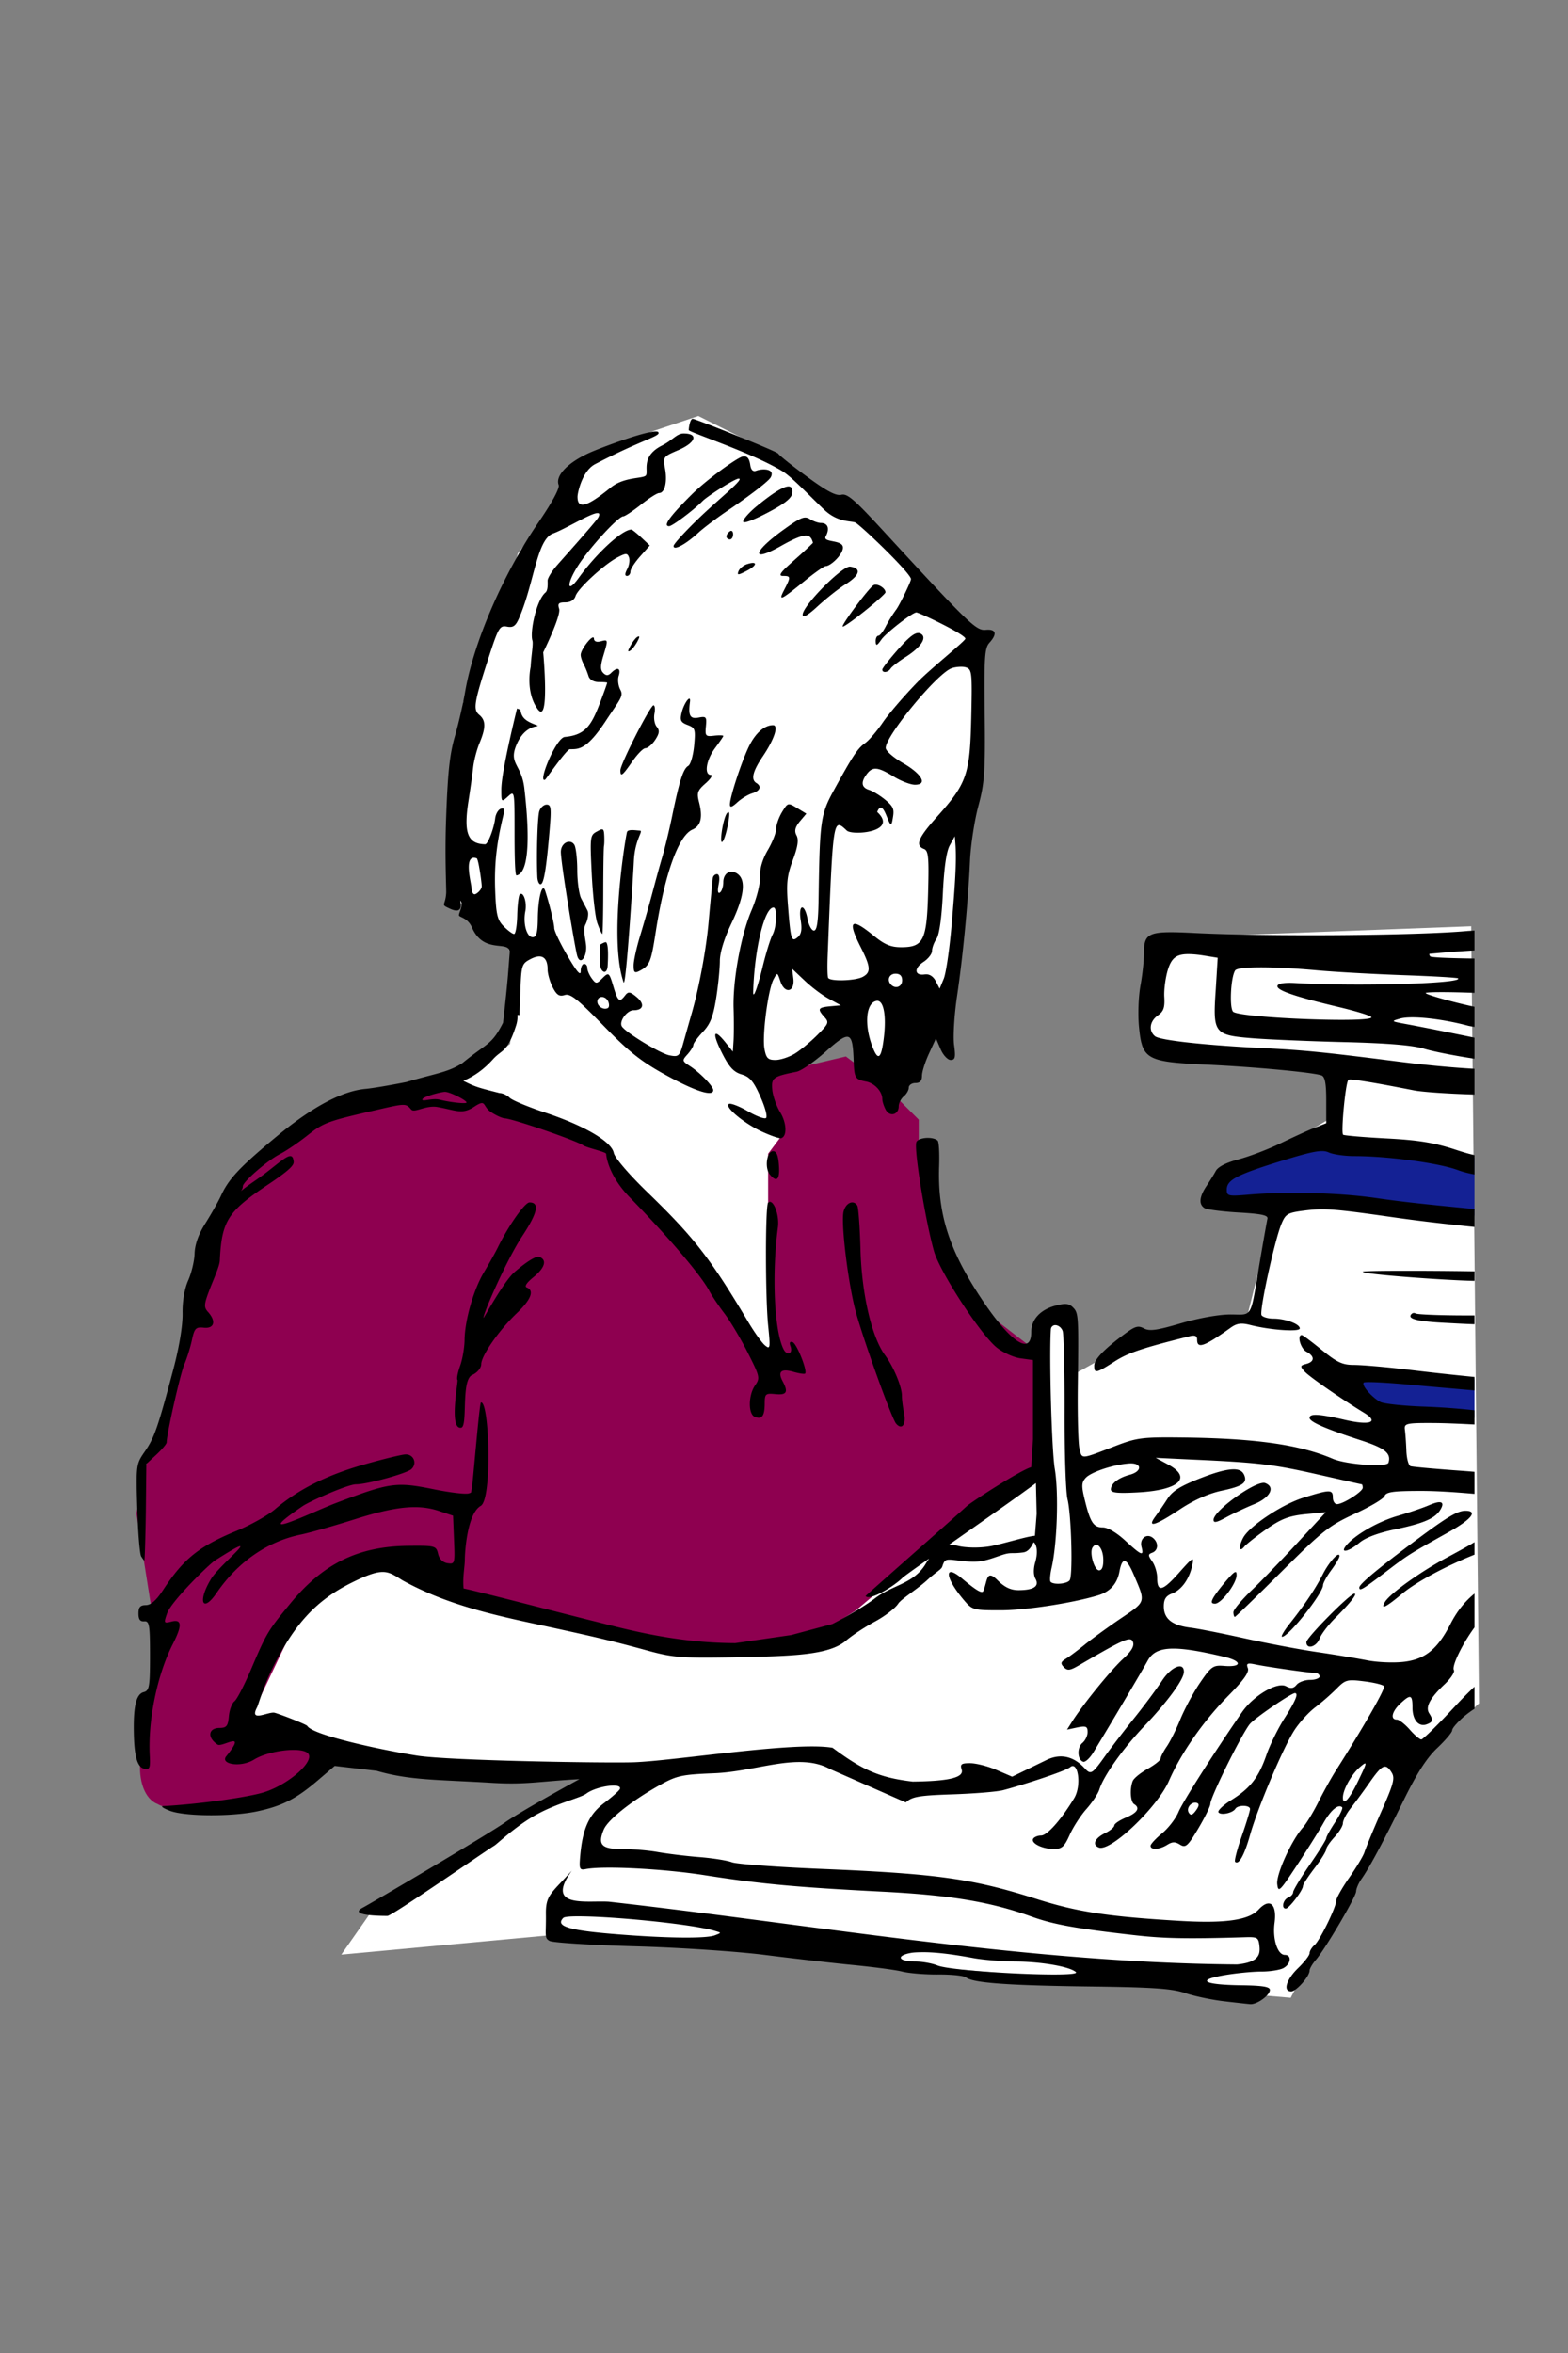 <svg xmlns="http://www.w3.org/2000/svg" width="200" height="300" version="1.0"><rect width="100%" height="100%" fill="#808080" stroke="none"/><path d="m268.718 244.707-3.503 5.004 27.022-2.502 94.076 8.007 15.513-30.025 8.507-7.506-1.001-99.08-40.032 1.501-2.002 13.511 25.02 3.003-1 6.505-12.51 7.506-3.003 1.501 8.507 2.002-3.503 14.011-17.514 5.004-4.504 2.502-1-8.006-3.504 1.5-.5 4.004-7.506-5.004-27.022-32.026 6.005-1 4.503-4.504 2.502 7.506 5.505-1.001 3.002-8.007 2.502-1.5 1.502-19.517.5-8.006 1.501-14.512-1.501-4.504-11.009-12.01-10.008-7.505-7.506-5.004-6.005-3.003-7.506 2.502-8.507 4.003-2.002 4.504-5.004 6.505-1.5 5.505-5.505 13.51-.5 11.51-1.002 13.01 7.006 6.006 1.501 4.003-1 9.007-6.005 4.504-30.525 83.568 3.002 1 16.514 2.502 24.02 1.502 3.002 1-10.509 6.005-17.514 11.01z" style="opacity:1;fill:#fff;fill-opacity:1;fill-rule:evenodd;stroke:none;stroke-width:0;stroke-linecap:round;stroke-linejoin:round;stroke-miterlimit:4;stroke-dasharray:none;stroke-dashoffset:47;stroke-opacity:1" transform="translate(-221.681 -.508)"/><path style="opacity:1;fill:#8e0050;fill-opacity:1;fill-rule:evenodd;stroke:none;stroke-width:0;stroke-linecap:round;stroke-linejoin:round;stroke-miterlimit:4;stroke-dasharray:none;stroke-dashoffset:47;stroke-opacity:1" d="m-70.644 44.603-22.437-28.678-12.903-6.047L-116.52 7.4s-15.807 6.25-19.751 9.783c-3.945 3.534-7.52 10.67-7.52 10.67l-1.86 8.677-3.718 16.115-1.86 3.718-1.239 6.198 1.86 11.776.62 4.339s-1.598 12.324-1.98 15.248c-.263 2.64.516 5.062 2.24 5.705 2.298 1.464 12.755-.5 12.755-.5l8.057-4.339-1.24-3.099-8.057-2.479 6.198-13.016 11.776-9.296 4.339 1.859 4.34 4.094 22.245 5.61 13.407.946 10.21-1.353 4.959-3.1 8.057-6.817 4.339-3.719 7.078-5.089 4.518-2.691.18-13.912-8.058-6.198-4.338-6.198-3.719-12.396v-5.578l-4.339-4.338-4.958-3.719-10.536 2.48 2.479 7.437-1.86 2.479v19.833l1.252 8.074z" transform="translate(169.87 130.4)"/><path transform="translate(-221.681 -.508)" d="m389.813 145.094-11.157 4.406-2.937 4.406 12.031-.281 22 1.875v-7.375l-7.906-1.25-12.031-1.781zm4.093 30.25-.594 1.469 4.72 3.5 11.718.968v-4.906l-15.844-1.031z" style="opacity:1;fill:#142194;fill-opacity:1;fill-rule:evenodd;stroke:none;stroke-width:0;stroke-linecap:round;stroke-linejoin:round;stroke-miterlimit:4;stroke-dasharray:none;stroke-dashoffset:47;stroke-opacity:1"/><path transform="translate(-221.681 -.508)" d="M310.031 53.906c-.329.003-.5 1.133-.5 1.438 0 .261 7.949 2.835 11.906 5.218 1.252.754 3.516 3.182 5.375 4.938 1.86 1.756 3.598 1.35 4.063 1.688 1.256.913 7 6.463 7 7.156 0 .33-1.462 3.32-1.875 3.875a17.865 17.865 0 0 0-1.344 2.156c-.323.64-.744 1.188-.937 1.188-.193 0-.356.311-.344.718.018.613.154.592.719-.219.592-.85 3.963-3.468 4.469-3.468.34 0 6.25 2.803 6.25 3.344 0 .296-4.393 3.79-6.094 5.53-1.701 1.742-3.694 4.063-4.438 5.157-.743 1.094-1.762 2.283-2.25 2.625-.954.669-1.569 1.608-4 6.031-1.69 3.075-1.793 3.896-1.937 13.75-.044 3.004-.205 4.125-.594 4.125-.293 0-.66-.655-.813-1.469-.387-2.066-1.207-1.92-.875.157.19 1.185.078 1.78-.375 2.156-.812.674-.91.34-1.25-4.031-.223-2.869-.124-3.808.625-5.813.636-1.698.759-2.583.47-3.125-.3-.56-.198-1.036.406-1.781l.843-1-1.187-.719c-1.157-.702-1.178-.69-1.906.5-.407.665-.75 1.628-.75 2.125 0 .497-.476 1.717-1.063 2.719-.694 1.184-1.042 2.368-1 3.406.038.927-.425 2.743-1.094 4.313-1.35 3.17-2.394 8.905-2.281 12.5.044 1.394.043 3.217 0 4.031l-.094 1.469-1-1.25c-1.497-1.833-1.673-1.124-.344 1.5.886 1.748 1.474 2.362 2.47 2.656 1.048.31 1.528.89 2.406 2.875.618 1.398.913 2.548.687 2.688-.22.135-1.263-.26-2.313-.875-1.049-.616-2.114-1.025-2.375-.938-.755.252 1.784 2.422 4.094 3.5 1.163.542 2.3.937 2.531.875.779-.208.723-1.932-.125-3.313-.46-.751-.921-2.04-1-2.843-.15-1.544.111-1.718 3.094-2.313.606-.12 2.286-1.287 3.75-2.594 3.024-2.698 3.399-2.577 3.531 1.094.084 2.317.184 2.48 1.594 2.75 1.079.207 2.063 1.27 2.063 2.219 0 .32.201.934.437 1.375.511.955 1.656.647 1.656-.438 0-.411.308-.991.657-1.28.348-.29.625-.774.625-1.095 0-.32.379-.593.844-.593.592 0 .837-.272.843-.938.005-.523.419-1.797.906-2.844l.875-1.906.594 1.375c.322.756.902 1.375 1.281 1.375.575 0 .654-.33.438-1.906-.143-1.041.02-3.832.375-6.219.758-5.099 1.43-12.194 1.656-17.281.089-1.992.57-5.13 1.063-6.969.79-2.945.894-4.322.812-11.687-.08-7.263-.013-8.455.594-9.125 1.038-1.147.856-1.779-.469-1.656-1.232.113-2.072-.695-13.125-12.688-3.582-3.887-4.523-4.722-5.281-4.531-.677.17-1.826-.437-4.344-2.282-1.888-1.383-3.56-2.713-3.719-2.968-.187-.304-10.577-4.44-10.906-4.438zm-4.875 1.625c-1.665.114-7.013 2.13-8.312 2.719-2.762 1.252-4.355 2.924-3.906 4.094.153.399-.841 2.236-2.563 4.75-4.527 6.61-8.29 15.309-9.375 21.656-.258 1.51-.841 4.06-1.313 5.688-.664 2.292-.917 4.768-1.125 11.03-.147 4.447.058 8.41.032 8.876-.096 1.729-.816 1.428.5 2.031 2.18.998.967-1.696 1.406-.875.25.469-.281 1.39-.281 1.688 0 .296 1.098.274 1.656 1.562 1.573 3.631 4.98 1.41 4.813 3.344-.184 2.115-.148 2.737-.844 8.812-1.46 2.892-1.999 2.53-5.156 5.125-1.819 1.198-3.35 1.31-7.188 2.438-1.918.383-4.215.782-5.219.875-2.971.275-6.76 2.285-11.281 6.031-4.753 3.94-6.146 5.435-7.125 7.563-.382.83-1.308 2.445-2.031 3.593-.866 1.375-1.313 2.683-1.344 3.813-.026.943-.4 2.476-.813 3.406-.47 1.058-.747 2.633-.718 4.188.028 1.541-.413 4.27-1.188 7.187-1.967 7.405-2.415 8.692-3.625 10.438-1.117 1.612-1.133 1.724-.969 7.25.092 3.086.319 5.834.5 6.125.182.29.362.532.407.53.044 0 .137-2.77.187-6.155l.063-6.157 1.281-1.187c.706-.66 1.31-1.365 1.313-1.563.012-1.118 1.732-8.73 2.25-9.937.336-.786.768-2.164.968-3.094.326-1.518.492-1.703 1.531-1.594 1.326.14 1.586-.835.532-2-.554-.611-.539-.96.25-3 .49-1.266 1.217-2.841 1.25-3.562.235-5.152 1.088-6.3 6.25-9.75 3.506-2.344 3.222-2.616 3.125-3.125-.254-1.334-1.914.662-4.781 2.625-2.784 1.905-1.657 1.503-1.657.781 0-.564 3.13-3.28 4.719-4.094.77-.393 2.335-1.446 3.469-2.344 2.128-1.684 2.546-1.836 8.844-3.28 3.692-.848 3.752-.866 4.437-.063.422.494 1.847-.584 3.375-.313 2.37.421 3.11.992 4.656-.031 1.61-1.065 1.016-.093 2.125.656.622.42 1.419.786 1.781.813 1.122.081 8.995 2.785 10 3.437.524.34 2.938.842 2.938 1.094 0 .252.269 2.73 3 5.531 5.058 5.186 9.139 10.006 10.156 11.938.311.59 1.171 1.878 1.906 2.844.736.965 2.07 3.19 2.97 4.968 1.558 3.078 1.621 3.287.968 4.219-.884 1.262-.902 3.697-.031 4.031.902.346 1.242-.12 1.25-1.687.006-1.253.095-1.343 1.375-1.219 1.451.14 1.653-.26.906-1.656-.654-1.223-.166-1.63 1.375-1.188.737.212 1.41.309 1.5.219.324-.324-1.069-3.825-1.594-4-.347-.116-.449.062-.281.5.367.956-.41 1.318-.875.406-1.178-2.31-1.518-9.517-.719-15.562.214-1.62-.635-3.74-1.25-3.125-.369.369-.366 11.993 0 15.625.298 2.954.264 3.118-.406 2.562-.395-.328-1.352-1.67-2.125-2.969-4.841-8.136-6.932-10.811-12.844-16.53-2.397-2.32-4.186-4.409-4.312-5.032-.29-1.44-3.681-3.447-8.719-5.125-2.177-.725-4.234-1.578-4.563-1.906-.328-.328-.91-.594-1.28-.594-2.642-.68-3.027-.745-4.626-1.563 1.502-.63 2.704-1.557 3.781-2.75 1.185-1.31 1.813-.78 2.938-4.28a3.73 3.73 0 0 0 .188-1.376l.25.031.125-3.28c.117-3.108.185-3.293 1.312-3.876 1.39-.719 2.156-.244 2.156 1.344 0 .546.296 1.584.656 2.281.514.993.848 1.186 1.532.969.708-.225 1.63.516 4.937 3.906 3.318 3.402 4.828 4.593 8.094 6.375 3.731 2.036 5.906 2.704 5.906 1.844 0-.495-1.687-2.226-2.969-3.063-1.013-.661-1.022-.71-.312-1.5.407-.452.75-1.015.75-1.218 0-.203.554-.948 1.219-1.656.941-1.003 1.313-1.947 1.687-4.313.265-1.672.469-3.795.469-4.719 0-1.05.544-2.85 1.469-4.781 1.58-3.296 1.893-5.405.875-6.25-.899-.746-1.906-.224-1.906 1 0 .575-.209 1.171-.438 1.313-.258.16-.316-.232-.156-1.032.165-.825.086-1.312-.219-1.312-.262 0-.501.24-.531.531-.03.29-.096 1.013-.156 1.594-.061.58-.232 2.373-.375 4-.305 3.455-1.209 8.331-2.157 11.625-.368 1.278-.869 3.075-1.125 3.969-.43 1.501-.58 1.602-1.719 1.375-1.184-.237-5.587-2.92-6.062-3.688-.393-.635.652-2.063 1.5-2.063 1.266 0 1.45-.798.375-1.687-.846-.7-1.065-.715-1.469-.188-.709.927-.916.75-1.469-1.093-.574-1.919-.6-1.93-1.53-1-.627.626-.739.606-1.25-.094-.307-.419-.563-1.008-.563-1.313 0-.304-.174-.53-.406-.53-.233 0-.438.417-.438.937 0 .652-.52.03-1.688-1.969-.93-1.591-1.687-3.177-1.687-3.531 0-.582-.624-3.132-1.156-4.75-.37-1.127-.906.868-.938 3.5-.022 1.85-.18 2.406-.656 2.406-.763 0-1.255-1.727-.938-3.313.229-1.141-.254-2.59-.718-2.124-.13.129-.282 1.307-.313 2.624-.03 1.317-.204 2.407-.406 2.407-.202 0-.79-.446-1.313-.969-.809-.808-.978-1.474-1.093-4.531-.123-3.236.145-5.913 1-9.469.225-.937.171-1.15-.281-1-.324.107-.65.656-.72 1.219-.16 1.309-.935 3.32-1.28 3.312-2.23-.048-2.767-1.435-2.125-5.531.233-1.488.498-3.389.593-4.25.096-.861.457-2.273.813-3.125.824-1.972.81-2.896-.031-3.594-.814-.675-.663-1.578 1.187-7.281 1.248-3.848 1.428-4.144 2.344-3.969.788.15 1.111-.074 1.562-1.125 1.929-4.494 2.245-9.999 4.313-10.75 2.024-.735 6.71-3.83 5.781-2.062-.285.543-4.618 5.361-5.281 6.125-.664.763-1.188 1.625-1.188 1.937 0 .312.072 1.239-.281 1.531-1.145.95-2.005 5.026-1.656 6.126.135.425-.181 2.106-.219 3.312 0 0-.735 3.162.875 5.406 1.593 2.22.719-7.219.719-7.219 1.46-3.036 2.196-5.043 2.031-5.562-.207-.653-.069-.813.781-.813.67 0 1.15-.298 1.313-.812.306-.964 3.674-4.058 5.375-4.938 1.05-.543 1.23-.538 1.437 0 .13.34.04 1.017-.219 1.5-.312.585-.322.876-.03.876.24 0 .437-.256.437-.563 0-.307.567-1.173 1.25-1.938l1.219-1.374-1.094-1.032c-.6-.556-1.156-1-1.25-1-1.176 0-4.425 2.988-6.719 6.156-1.541 2.13-1.597.786-.063-1.593 1.5-2.324 5.12-6.25 5.75-6.25.197 0 1.199-.658 2.22-1.469 1.02-.811 2.068-1.498 2.343-1.5.728-.006 1.072-1.442.75-3.156-.273-1.456-.212-1.499 1.688-2.313 2.256-.967 2.626-2.125.687-2.125-.882 0-1.382.842-2.75 1.532-2.9 1.46-1.574 3.51-2.125 3.874-.551.366-2.774.144-4.438 1.5-3.031 2.472-4.218 2.798-4.218 1.157 0-.46.581-3.286 2.25-4.157 6.22-3.245 8.5-3.573 8.031-4.093-.064-.072-.23-.079-.469-.063zm11.25 3.188c-.74.16-4.622 2.977-6.469 4.812-2.852 2.834-3.733 4.063-2.906 4.063.404 0 3.154-2.063 4.281-3.219.533-.546 4.08-2.85 4.594-2.844.759.01-2.37 2.447-5.031 5-1.801 1.729-3.281 3.345-3.281 3.594 0 .623 1.545-.206 3.156-1.688.697-.64 2.453-1.959 3.906-2.937 1.453-.978 5.004-3.493 5.344-4.156.556-1.087-1.053-1.128-1.875-.813-.394.152-.659-.107-.75-.75-.115-.805-.394-1.186-.969-1.062zm5.844 3.812c-.662.004-2.002.843-4.031 2.5-.973.795-1.75 1.685-1.75 1.969 0 .308 1.234-.142 3.062-1.094 2.143-1.115 3.093-1.842 3.188-2.469.089-.59-.072-.908-.469-.906zm2.219 3.969c-.522-.045-1.216.38-2.781 1.5-4.028 2.884-4.297 4.32-.407 2.125 3.279-1.85 3.781-1.543 4.094-.406-2.274 2.29-5.052 4.219-3.844 4.219 1.02 0 1.041.1.188 1.75-.791 1.529-.548 1.44 2.687-1.188 1.23-.999 2.395-1.813 2.594-1.813.732 0 2.72-1.99 2.063-2.718-.538-.594-2.44-.358-2.063-1.063.536-1.002.291-1.719-.625-1.719-.338 0-.977-.231-1.406-.5a1.127 1.127 0 0 0-.5-.187zm-9.531 1.688c-.051-.003-.099.026-.157.062-.232.144-.437.437-.437.656 0 .219.205.375.437.375.233 0 .406-.294.406-.656 0-.272-.098-.43-.25-.438zm2.78 4.093c-.17-.002-.404.047-.75.156-.46.147-.962.564-1.093.907-.204.53-.042.508 1.063-.063 1.042-.539 1.295-.993.78-1zm12.407.469c-.974-.145-6.063 4.997-6.063 6.125 0 .457.615.13 1.875-1.031 1.02-.94 2.623-2.23 3.594-2.844 1.83-1.155 2.067-2.031.594-2.25zm3.156 2.313a.433.433 0 0 0-.187.062c-.6.375-3.938 4.827-3.938 5.25 0 .175 1.208-.67 2.719-1.875 1.51-1.204 2.75-2.312 2.75-2.469 0-.485-.825-1.034-1.344-.969zm5.531 6.156c-.52-.012-1.258.59-2.562 2.062-1.117 1.262-2.029 2.42-2.031 2.594-.007.471.75.381 1.062-.125.15-.242 1.006-.9 1.906-1.469 2.073-1.308 2.856-2.63 1.813-3.031a.49.49 0 0 0-.188-.031zm-35.656.437a.394.394 0 0 0-.187.063c-.255.157-.65.707-.906 1.187-.335.626-.332.768 0 .563.254-.157.649-.677.906-1.156.25-.47.311-.667.187-.657zm-5.812.125c-.323-.08-1.582 1.565-1.594 2.219-.005.294.19.846.406 1.25.216.404.468 1.062.594 1.469.14.45.663.75 1.313.75.588 0 1.062.035 1.062.094 0 .058-.37 1.13-.844 2.374-1.143 3.009-1.87 4.286-4.562 4.532-1.132.103-3.526 6.006-2.5 5.437.108-.06 2.73-3.875 3.156-3.875 1.124 0 2.135.088 4.563-3.594 1.828-2.773 2.3-3.172 1.875-3.968-.27-.503-.376-1.289-.22-1.781.314-.986-.145-1.198-.937-.407-.386.387-.655.408-1.031.031-.376-.376-.376-.9 0-2.156.64-2.137.647-2.134-.344-1.875-.538.141-.838-.007-.844-.375 0-.09-.047-.113-.093-.125zM344 85.531c.332-.022.647-.01.875.063.78.248.823.624.688 6.469-.168 7.235-.562 8.332-4.375 12.593-2.412 2.695-2.802 3.654-1.657 4.094.57.219.651 1.027.531 5.5-.164 6.16-.584 7.031-3.437 7.031-1.303 0-2.106-.326-3.5-1.469-2.914-2.387-3.395-1.963-1.656 1.47 1.27 2.507 1.326 3.205.25 3.78-.942.505-4.148.597-4.406.126-.096-.175-.118-1.45-.063-2.844.693-17.679.677-17.591 2.438-15.938.71.667 6.66.198 3.875-2.375.9-2.191 1.589 3.02 1.937 1.125.25-1.362.286-1.674-.844-2.625-.702-.59-1.659-1.164-2.125-1.312-.976-.31-1.081-.977-.281-2.031.745-.981 1.415-.902 3.438.343.93.573 2.147 1.03 2.687 1.031 1.654.004.911-1.36-1.5-2.75-1.21-.697-2.211-1.56-2.219-1.937-.031-1.526 6.487-9.436 8.375-10.156.277-.106.637-.166.969-.188zm-34.375 4.063c-.203-.066-.762.817-1 1.781-.24.97-.125 1.23.75 1.563.969.368 1.039.531.844 2.624-.116 1.239-.45 2.418-.75 2.594-.643.378-1.115 1.84-2.063 6.438-.383 1.86-.968 4.235-1.281 5.281-.313 1.046-.88 3.145-1.281 4.656-.402 1.511-1.093 3.9-1.531 5.344-.439 1.443-.813 3.12-.813 3.719 0 .947.129 1.039.844.656 1.208-.647 1.389-1.141 1.969-4.875 1.155-7.438 2.905-12.31 4.687-13.094 1.083-.476 1.34-1.568.844-3.5-.309-1.204-.191-1.496.844-2.406.65-.572.946-1.055.656-1.063-.881-.022-.59-1.886.531-3.406.581-.787 1.063-1.475 1.063-1.562 0-.088-.549-.106-1.188-.031-1.07.125-1.147.026-1.031-1.188.115-1.208.048-1.314-.938-1.125-1.084.207-1.331-.236-1.094-2 .036-.265.006-.384-.062-.406zm-4.594.844c-.402 0-4.219 7.487-4.219 8.28 0 .882.228.744 1.5-1.093.645-.93 1.398-1.719 1.688-1.719.29 0 .859-.466 1.25-1.062.557-.85.58-1.215.188-1.688-.276-.332-.393-1.074-.282-1.656.112-.582.053-1.063-.125-1.063zm-17.406.406c-1.368 5.632-2 8.977-2 10.344 0 1.603.012 1.627.844.874.84-.76.844-.75.844 4.5 0 2.903.043 5.602.25 5.563 2.19-.414 1.253-8.853 1-11.094-.364-3.212-2.15-3.088-.907-5.781 1.382-2.991 3.756-1.735 2-2.469-1.08-.451-1.474-.888-1.594-1.781l-.437-.156zm32.656 2.125c-1.062 0-2.173.942-3 2.562-.926 1.816-2.49 6.541-2.5 7.531-.004.44.243.387.938-.25.523-.478 1.383-.997 1.906-1.156 1.006-.305 1.234-.878.531-1.312-.726-.449-.466-1.497.844-3.438 1.451-2.15 2.031-3.937 1.281-3.937zm-28.875 10.125c-.365 0-.79.38-.937.844-.234.736-.376 5.58-.25 8.374.023.524.2.938.406.938.413 0 .734-1.906 1.156-6.875.24-2.813.195-3.281-.375-3.281zm23.219.969c-.042-.016-.115.022-.188.093-.236.233-.537 1.298-.687 2.344-.338 2.357.369 1.43.813-1.063.153-.859.187-1.327.062-1.374zm-16.188 2.187c-.139.008-.325.12-.625.281-.868.465-.887.657-.656 5.375.133 2.706.447 5.557.719 6.313.272.755.558 1.375.625 1.375.067 0 .119-2.443.125-5.406.006-2.964.046-5.58.094-5.813.048-.232.059-.844.031-1.375-.028-.533-.08-.763-.313-.75zm3.938.094c-.343-.005-.66.046-.719.25-.21.726-2.341 13.705-.437 19.156.305.873 1.228-13.714 1.312-15.469.14-2.914 1.332-3.875.719-3.875-.167 0-.532-.057-.875-.062zm41.094.781.094 1.25c.115 1.989-.025 4.67-.532 10.375-.258 2.906-.69 5.834-.969 6.531l-.53 1.281-.5-.968c-.34-.632-.832-.927-1.407-.844-1.304.188-1.403-.777-.156-1.594.595-.39 1.094-1.02 1.094-1.406 0-.386.247-1.073.562-1.531.36-.524.665-2.656.813-5.75.155-3.246.443-5.36.875-6.156l.656-1.188zm-49.313.719c-.48.071-.937.572-.937 1.281 0 1.44 1.816 12.4 2.094 13.281.389 1.235 1.243.117 1.125-1.344-.06-.737-.417-2.024-.094-2.656.322-.631.45-1.432.281-1.781-.168-.349-.544-1.043-.813-1.563-.268-.52-.496-2.137-.5-3.593-.003-1.456-.17-2.926-.375-3.25-.202-.32-.493-.418-.78-.375zm-12 2.031c.087.003.206.027.313.063.232 0 .656 3.097.656 3.562 0 .465-.674 1.031-.906 1.031-.233 0-.406-.41-.406-.875 0-.436-.95-3.832.343-3.781zm38.188 6.344c.5 0 .417 2.455-.125 3.469-.262.49-.829 2.302-1.25 4.03-.682 2.795-1.251 4.306-1.219 3.22.16-5.416 1.435-10.72 2.594-10.72zm89.406 2.937c-.35.028-.615.028-1 .063-6.439.58-25.262.722-34.688.25-5.905-.296-6.468-.087-6.468 2.594 0 .87-.186 2.7-.438 4.062-.262 1.421-.355 3.733-.187 5.406.408 4.063.973 4.37 8.594 4.719 6.093.28 13.691.993 14.687 1.375.43.165.594 1.026.594 3.156v2.938l-1.594.625c-.872.349-2.802 1.238-4.313 1.969-1.51.73-3.88 1.638-5.25 2-1.596.42-2.648.958-2.937 1.5-.248.464-.803 1.338-1.219 1.968-.887 1.343-.955 2.283-.219 2.75.291.184 2.252.443 4.344.563 2.896.166 3.78.345 3.688.781-.066.315-.514 2.793-.969 5.5-1.247 7.427-.861 6.719-3.75 6.719-1.469 0-4.069.465-6.313 1.125-3.054.898-4.005 1.038-4.718.656-.747-.4-1.135-.276-2.438.688-2.624 1.94-3.906 3.26-3.906 4.062 0 1.026.246.975 2.594-.531 1.722-1.105 3.486-1.704 9.562-3.219.692-.173.969-.06.969.438 0 1.21.92.872 4.281-1.532.797-.57 1.36-.634 2.5-.344 2.568.654 6.313.91 6.313.438 0-.572-1.84-1.25-3.375-1.25-.669 0-1.354-.202-1.5-.438-.308-.497 1.669-9.56 2.531-11.625.536-1.283.758-1.442 2.969-1.718 2.52-.315 3.79-.214 11.406.875 2.997.428 6.57.85 10.25 1.219v-2.282c-6.176-.6-9.093-.902-12.563-1.406-4.649-.676-11.325-.85-16.156-.438-2.678.229-2.875.194-2.875-.625 0-1.23 1.204-1.884 6.938-3.656 4.101-1.267 5.242-1.467 6.062-1.094.554.253 2.007.47 3.25.47 4.278 0 10.764.873 13.219 1.78.703.26 1.382.42 2.125.563v-2.469c-.78-.168-1.517-.397-2.5-.719-2.676-.875-4.731-1.198-8.719-1.406-2.868-.15-5.362-.364-5.531-.469-.307-.19.299-6.607.656-6.968.022-.022.081-.06.188-.063.746-.013 3.539.46 8.187 1.375 1.043.206 4.36.437 7.719.531v-3.28c-2.528-.142-5.88-.435-9.594-.907-9.428-1.199-12.103-1.473-17.125-1.719-7.642-.373-13.395-1.003-14.031-1.531-.852-.707-.671-1.923.375-2.656.732-.513.891-1.006.813-2.344-.056-.934.157-2.471.437-3.406.444-1.482 1.031-2.053 2.563-2.063.51-.003 1.13.045 1.875.156l1.937.313-.25 4.063c-.379 5.533-.226 5.796 4.594 6.187 2.006.163 7.3.39 11.75.5 5.528.136 8.77.403 10.219.844 1.166.354 3.898.886 6.062 1.219.13.02.246.041.375.062v-2.688c-2.881-.593-6.302-1.288-8.969-1.78-1.668-.31-1.67-.327-.5-.657 1.43-.403 5.285.015 8.625.906.222.06.544.105.844.156v-2.562c-.421-.092-.782-.17-1.25-.281-2.73-.649-4.968-1.319-4.969-1.469 0-.15 2.761-.157 6.125-.031.037.001.058-.002.094 0v-4.375c-2.921-.04-5.556-.12-5.656-.281-.112-.18-.135-.306-.063-.313 2.116-.2 3.984-.338 5.719-.438v-2.53zm-110.906 1.5c-.21.05-.54.255-.594.281-.118.06-.037 1.87-.031 2.438.011 1.093.892 1.536.969.281.039-.645.146-2.665-.188-3-.032-.032-.086-.016-.156 0zm83.531 3.188c1.837-.006 4.374.114 7.25.375 2.423.22 7.422.493 11.125.625 3.703.132 6.812.312 6.906.406.66.66-12.84 1.053-20.781.594-1.287-.075-2.147.041-2.25.344-.187.55 2.055 1.348 7.813 2.718 2.152.513 4.029 1.076 4.156 1.281.476.772-16.294.148-17.594-.656-.529-.327-.36-4.344.219-5.281.167-.27 1.319-.4 3.156-.406zm-59.656.187 1.625 1.531c.891.847 2.28 1.881 3.094 2.313l1.5.813-1.375.125c-1.553.15-1.658.337-.72 1.375.61.672.528.847-.906 2.28-.857.858-2.148 1.932-2.875 2.376-.726.443-1.84.811-2.468.812-.96.002-1.185-.226-1.406-1.406-.315-1.677.458-7.571 1.156-8.875.49-.916.483-.924.875.25.552 1.657 1.851 1.388 1.656-.344l-.156-1.25zm13.187.625c.564 0 .844.28.844.844 0 .815-.824 1.144-1.406.563-.582-.582-.252-1.407.562-1.407zm-37.437 2.969c.316.005.66.228.812.625.131.341.102.689-.062.781-.531.299-1.344-.197-1.344-.812 0-.395.278-.599.594-.594zm35 .5c.914-.176 1.305 1.84.937 4.781-.323 2.59-.718 2.898-1.406 1.156-1.119-2.83-.887-5.676.469-5.937zm-55.063 11.594c.59-.032 2.703 1.03 2.781 1.344.059.232-2.053 0-3.406-.344-1.002-.255-2.354.342-2.219-.063.108-.324 2.254-.906 2.844-.937zm61.813 5.875c-.725-.043-1.516.165-1.656.531-.33.858 1.137 9.976 2.25 13.906.75 2.653 5.96 10.647 8 12.281.796.639 2.155 1.26 3.03 1.375l1.594.22V184l-.218 3.563c-1.297.335-7.585 4.393-8.219 4.968-2.501 2.269-13.468 11.888-12.906 11.469.581.663 3.712-1.333 4.719-2.344.13-.132 1.546-1.152 3.375-2.437-.126.2-.266.385-.407.625-1.537 2.62-4.259 2.707-6.531 4.469-1.006.78-3.43 2.244-5.406 3.25l-5.25 1.406-7.125 1.031c-7.817-.022-14.115-1.834-18.219-2.844-2.992-.736-14.704-3.785-16.438-4.125-.146-1.397.157-2.761.157-3.687 0-.792.268-5.834 2.031-6.844 1.486-.851 1.1-13.352.031-13.188-.204.032-1.001 9.987-1.156 10.813-.155.826-.006.64-.375.781-.37.142-2.34-.087-4.375-.5-4.922-.999-5.655-.901-12.563 1.719-3.087 1.171-11.37 5.244-4.28.406.888-.606 5.745-2.781 6.812-2.781 1.435 0 6.465-1.382 7.062-1.938.758-.704.31-1.875-.719-1.875-.438 0-2.874.59-5.406 1.313-4.748 1.357-8.365 3.192-11.281 5.688-.922.789-3.137 2.019-4.906 2.75-4.803 1.982-6.767 3.574-9.375 7.562-.845 1.291-1.543 1.898-2.188 1.906-.722.01-.937.255-.937 1.063 0 .747.196 1.041.719 1 .66-.053.75.415.75 4.375 0 3.991-.092 4.468-.813 4.656-.946.247-1.31 1.779-1.25 5.125.055 3.11.447 4.478 1.375 4.656.643.124.738-.127.656-1.687-.238-4.54.96-10.342 2.938-14.219 1.223-2.398 1.168-3.208-.156-2.875-.998.25-1.005.206-.563-1.063.535-1.536 5.37-6.257 6.094-6.718 6.977-4.438.729.368-.469 2.312-1.762 2.861-1.143 4.487.688 1.813 2.698-3.941 6.48-6.565 10.75-7.438 1.147-.234 4.264-1.124 6.937-1.969 5.26-1.661 8.121-1.919 10.781-1l1.688.563.125 3.094c.12 3.001.111 3.102-.813 2.969-.607-.088-1.057-.514-1.219-1.188-.246-1.027-.343-1.065-3.812-1.031-6.368.063-10.835 2.244-15.031 7.344-2.896 3.52-3.02 3.726-5.031 8.437-.838 1.96-1.772 3.783-2.094 4.031-.322.248-.648 1.096-.719 1.906-.11 1.251-.297 1.496-1.188 1.5-1.453.008-1.6 1.24-.25 2.125.596.39 3.889-1.974 1.094 1.5-.79.984 1.83 1.477 3.563.407 1.836-1.135 5.864-1.631 6.812-.844 1.1.913-2.268 3.96-5.5 5-2.027.652-8.418 1.544-12.937 1.781-.337.018.061.28.875.594 1.9.732 7.924.769 11.187.063 3.164-.685 4.921-1.58 7.688-3.938l2.156-1.844 5.344.625c4.272 1.238 7.854 1.119 14.656 1.531 4.385.266 5.878-.171 11.219-.468-.465.239-7.355 4.018-9.563 5.562-2.208 1.544-17.073 10.299-18.062 10.813-1.955 1.016 2.166 1.062 3.125 1.062.594 0 12.398-8.208 13.656-8.969.349-.21 2.827-2.595 5.5-4.03 2.673-1.436 5.479-2.047 6.219-2.595 1.307-.968 4.59-1.417 4.281-.593-.077.206-.985 1.02-2.031 1.812-1.97 1.492-2.78 3.351-3.063 7.094-.096 1.28-.013 1.46.719 1.313 2.21-.444 9.889-.054 15.219.78 7.078 1.11 11.673 1.535 22.625 2.095 8.65.441 13.835 1.304 18.969 3.156 2.847 1.027 5.658 1.542 13.312 2.406 3.644.411 6.562.475 14 .25 1.524-.046 1.697.035 1.813 1.031.124 1.077.058 2.152-2.844 2.438-26.78-.21-53.53-5.01-80.125-8-2.802-.186-8.256.91-4.719-3.969-2.626 2.932-3.344 3.089-3.313 5.531.035 2.71-.236 3.067.47 3.438.434.228 5.358.534 10.937.687 5.63.155 12.98.65 16.5 1.094 3.487.44 8.514 1.02 11.187 1.281 2.673.262 5.522.632 6.344.844.823.212 2.877.39 4.563.375 1.685-.016 3.311.147 3.593.375.852.688 5.249 1.024 15.813 1.156 8.096.101 10.454.266 12.156.844 1.162.394 3.364.852 4.875 1.031 1.51.18 3.02.342 3.375.375.86.08 2.531-1.116 2.531-1.812 0-.41-.945-.557-3.625-.594-4.833-.066-5.84-.65-2.219-1.281 1.506-.262 3.65-.469 4.75-.469s2.363-.197 2.813-.438c.971-.52 1.105-1.687.188-1.687-.928 0-1.586-2.02-1.313-4.063.327-2.446-.62-3.24-2.031-1.718-1.263 1.362-4.255 1.79-10.156 1.437-9.108-.543-12.978-1.139-18.157-2.781-8.178-2.594-12.597-3.226-27.562-3.844-5.608-.231-10.701-.611-11.313-.844-.611-.232-2.472-.524-4.156-.656-1.684-.132-4.112-.434-5.375-.656-1.263-.222-3.32-.375-4.563-.375-2.554 0-3.037-.568-2.25-2.469.531-1.281 3.633-3.734 7.22-5.719 2.095-1.16 2.753-1.308 6.843-1.468 5.523-.216 10.815-2.74 14.813-.531l9.656 4.25c.778-.73 1.64-.888 5.937-1.032 2.756-.092 5.655-.322 6.469-.531 1.968-.506 7.883-2.375 8.563-2.938 1.008-.834 1.48 2.358.5 3.97-1.695 2.786-3.443 4.75-4.22 4.75-.412 0-.863.185-1 .405-.343.557 1.142 1.313 2.626 1.313 1.04 0 1.352-.294 2.031-1.813.442-.987 1.4-2.467 2.125-3.28.725-.814 1.48-1.938 1.656-2.5.537-1.723 2.975-5.175 5.719-8.063 2.985-3.142 5.063-5.971 5.063-6.938 0-1.31-1.605-.668-2.782 1.125-.648.988-2.224 3.123-3.531 4.75-1.307 1.627-3.025 3.865-3.813 4.969-1.514 2.123-1.734 2.265-2.406 1.594-.281-.282-2.09-2.613-5-1.188l-4.375 2.125-2.031-.875c-1.115-.48-2.616-.844-3.344-.844-1.113 0-1.279.131-1.062.813.332 1.047-1.778 1.483-6.25 1.531-4.452-.518-6.552-1.607-10.219-4.312-4.752-.83-19.851 1.626-25.25 1.844-3.204.129-23.614-.19-27.75-.844-4.582-.725-13.269-2.598-14-3.781-.134-.218-3.673-1.578-4.188-1.688-.766-.164-3.277 1.296-2.218-.688.168-.314.784-2.638 2.031-5.125 2.795-5.57 5.555-8.532 10-10.75 4.138-2.064 4.587-1.514 6.531-.312 5.492 3.03 11.21 4.326 17.25 5.625 6.82 1.478 8.99 1.96 13.938 3.313 3.222.88 4.304.99 10.75.875 8.046-.144 12.49-.287 14.656-2.157.756-.653 2.407-1.734 3.656-2.406 1.25-.672 2.593-1.695 2.969-2.281.376-.587 2.478-1.883 3.688-3s1.801-1.323 1.937-1.75c.39-1.23.568-.84 3.313-.625 1.754.137 2.678-.289 4.25-.813 1.274-.424 1.184-.134 2.75-.344.986-.132 1.262-1.394 1.375-1.28.336.336.556 1.164.156 2.562-.231.805-.23 1.595.031 2.062.538.962-.195 1.46-2.125 1.469-1.01.005-1.794-.356-2.719-1.281-1.456-1.457-1.254.101-1.812 1.406-.164.383-1.11-.272-2.719-1.625-2.313-1.946-2.185-.132.188 2.688 1.129 1.342 1.205 1.38 4.812 1.375 3.167-.005 9.192-.935 12.375-1.907 1.537-.469 2.428-1.479 2.719-3.031.356-1.9.885-1.79 1.812.375 1.554 3.629 1.628 3.393-1.719 5.656-1.679 1.136-3.739 2.647-4.593 3.344-.855.697-1.908 1.484-2.344 1.75-.651.398-.7.595-.25 1.063.457.476.773.442 1.906-.22 5.788-3.375 6.616-3.756 6.906-3 .2.522-.166 1.164-1.25 2.157-1.487 1.363-4.866 5.485-6.406 7.844l-.75 1.187 1.313-.281c1.122-.224 1.312-.128 1.312.594 0 .465-.296 1.076-.656 1.375-.722.6-.655 2.16.094 2.406.262.086.847-.454 1.312-1.219 2.373-3.904 6.302-10.551 6.906-11.656 1.046-1.91 3.323-2.03 9.782-.5 2.289.542 2.291 1.336 0 1.156-1.423-.111-1.65.02-3.125 2.188-.87 1.278-1.98 3.378-2.5 4.656-.52 1.278-1.294 2.82-1.719 3.438-.425.617-.781 1.319-.781 1.53 0 .213-.751.804-1.656 1.313-.906.51-1.766 1.196-1.907 1.563-.394 1.028-.282 2.647.188 2.937.796.492.416 1.101-1.063 1.719-.813.34-1.469.783-1.469 1 0 .217-.534.665-1.156.969-1.342.654-1.705 1.5-.812 1.844 1.487.57 7.462-5.122 8.937-8.5 1.562-3.577 4.387-7.62 7.594-10.875 1.972-2.002 2.666-2.987 2.469-3.5-.231-.603-.063-.686.969-.47 1.446.304 6.896 1.083 7.656 1.095.29.004.531.205.531.437s-.55.438-1.219.438-1.433.28-1.719.625c-.391.471-.722.52-1.343.187-1.122-.6-4.157 1.186-5.625 3.313-3.583 5.19-7.547 11.408-8.094 12.718-.35.837-1.29 2.056-2.094 2.719-.804.663-1.469 1.378-1.469 1.594 0 .556 1.136.493 2.125-.125.65-.405 1.01-.416 1.625-.031.712.444.981.233 2.344-2.063.84-1.415 1.531-2.829 1.531-3.125 0-.869 4.17-9.257 5.094-10.25.788-.845 5.234-3.875 5.688-3.875.502 0 .088.998-1.313 3.188-.832 1.3-1.875 3.417-2.312 4.687-.991 2.88-2.065 4.251-4.469 5.75-1.036.646-1.782 1.358-1.656 1.563.264.427 1.815.114 2.156-.438.32-.517 1.875-.495 1.875.031 0 .237-.482 1.807-1.063 3.469-.58 1.662-.963 3.13-.843 3.25.459.46 1.182-.826 1.906-3.406.965-3.44 4.174-11.025 5.625-13.313.617-.972 1.823-2.314 2.688-2.969a30.244 30.244 0 0 0 2.75-2.406c1.114-1.134 1.362-1.177 3.53-.906 1.274.16 2.383.435 2.5.625.185.299-2.575 5.132-6.187 10.813-.593.933-1.58 2.724-2.219 4-.638 1.275-1.52 2.722-1.937 3.187-1.463 1.633-3.425 5.963-3.281 7.219.13 1.133.298.96 2.5-2.375 1.304-1.976 2.82-4.391 3.375-5.375.952-1.688 1.93-2.508 2.406-2.031.117.116-.291.976-.906 1.906-.615.93-1.125 1.844-1.125 2.031 0 .187-.963 1.724-2.125 3.406-1.162 1.682-2.094 3.234-2.094 3.469 0 .235-.276.554-.625.688-.657.252-.918 1.406-.313 1.406.411 0 2.188-2.336 2.188-2.875 0-.209.686-1.247 1.5-2.313.814-1.065 1.469-2.14 1.469-2.375 0-.234.481-.935 1.062-1.562.581-.627 1.063-1.411 1.063-1.75 0-.34.414-1.18.937-1.844a86.133 86.133 0 0 0 2.438-3.313c1.628-2.338 2.065-2.56 2.844-1.312.447.717.248 1.44-1.344 5.031-1.024 2.31-1.965 4.62-2.125 5.125-.16.506-1.062 1.987-1.969 3.281-.907 1.295-1.625 2.593-1.625 2.875 0 .834-2.106 5.128-2.781 5.688-.342.284-.625.757-.625 1.031 0 .275-.655 1.118-1.469 1.906-1.514 1.468-1.954 2.97-.875 2.97.647 0 2.344-1.923 2.344-2.657 0-.244.36-.864.781-1.344 1.19-1.358 5.156-8.087 5.156-8.75 0-.326.3-1.04.688-1.594.999-1.426 2.683-4.551 5.406-10.093 1.668-3.394 2.91-5.329 4.25-6.594 1.042-.985 1.906-2.007 1.906-2.25 0-.474 1.759-2.084 2.844-2.75v-2.813c-.706.644-1.55 1.495-2.688 2.72-2.05 2.207-3.892 4-4.093 4-.201 0-.857-.553-1.469-1.25-.612-.698-1.36-1.282-1.656-1.282-.853 0-.632-1.027.437-2.031 1.321-1.241 1.563-1.173 1.563.5 0 1.596.804 2.524 1.844 2.125.783-.3.827-.542.28-1.406-.498-.789.1-1.925 1.97-3.688.8-.755 1.333-1.577 1.187-1.813-.305-.493 1.07-3.321 2.625-5.437v-4.313c-1.284 1.054-2.258 2.304-3.063 3.875-1.633 3.192-3.211 4.48-5.875 4.813-1.292.161-3.402.082-4.78-.188-1.35-.263-4.23-.738-6.438-1.062-2.209-.324-6.305-1.102-9.094-1.719-2.79-.616-5.923-1.246-6.969-1.375-2.328-.287-3.406-1.12-3.406-2.719 0-.897.265-1.333 1.031-1.625 1.211-.46 2.209-1.812 2.594-3.593.257-1.19.136-1.116-1.719.969-2.082 2.34-2.75 2.48-2.75.593 0-.632-.28-1.57-.625-2.062-.555-.793-.555-.912 0-1.125.772-.296.825-1.269.094-1.875-.79-.656-1.746.064-1.469 1.125.325 1.242.031 1.148-2.062-.781-1.115-1.028-2.236-1.688-2.875-1.688-1.193 0-1.6-.639-2.313-3.563-.422-1.728-.402-2.167.125-2.75.686-.757 3.523-1.697 5.531-1.843 1.658-.12 1.734.999.094 1.437-1.447.387-2.406 1.13-2.406 1.875 0 .429.796.52 3.469.375 5.252-.286 6.945-1.886 3.812-3.562l-1.562-.844 4.625.219c8.385.384 10.25.592 15.937 1.875 3.092.697 5.657 1.281 5.719 1.281.062 0 .125.202.125.438 0 .498-2.503 2.09-3.281 2.093-.29.001-.531-.379-.531-.844 0-1.049-.376-1.036-3.782.032-2.71.849-6.863 3.61-7.656 5.094-.605 1.13-.518 1.937.125 1.156.29-.353 1.574-1.361 2.844-2.25 1.849-1.294 2.841-1.69 4.937-1.906l2.625-.25-3.531 3.812c-1.935 2.102-4.577 4.85-5.875 6.094-1.298 1.244-2.375 2.519-2.375 2.844 0 .324.099.593.188.593.088 0 2.74-2.57 5.906-5.719 5.224-5.197 6.075-5.903 9.344-7.406 1.98-.91 3.706-1.923 3.843-2.281.203-.528 1.103-.656 4.688-.656 1.866 0 4.142.146 6.781.375v-2.813c-.526-.045-1.074-.09-1.563-.125-3.37-.24-6.34-.505-6.593-.594-.254-.088-.497-.99-.531-2-.034-1.009-.127-2.19-.188-2.656-.104-.792.153-.865 3.719-.844 1.338.008 3.152.082 5.156.188v-1.813a87.766 87.766 0 0 0-6.406-.468c-2.638-.09-5.162-.363-5.594-.594-1.106-.592-2.445-2.15-2.125-2.469.147-.147 2.686-.022 5.656.25 2.447.225 5.79.516 8.469.75v-1.719a379.042 379.042 0 0 1-8.531-.937c-2.783-.333-5.87-.594-6.844-.594-1.47 0-2.155-.326-4.094-1.906-1.284-1.046-2.43-1.906-2.562-1.906-.63 0-.15 1.726.594 2.125 1.087.582 1.065 1.275-.032 1.562-.787.206-.79.304-.187.969.61.675 4.756 3.541 7.562 5.25 1.981 1.206.794 1.656-2.437.906-3.282-.76-4.5-.835-4.5-.25 0 .499 1.992 1.381 6.5 2.844 3.13 1.016 3.934 1.664 3.562 2.875-.186.607-5.359.24-7.094-.5-4.237-1.81-9.897-2.615-19.218-2.719-5.034-.056-5.759.02-8.469 1.063-4.502 1.732-4.288 1.743-4.625.406-.166-.658-.263-4.25-.219-7.969.108-9.045.103-9.366-.625-10.094-.5-.499-.961-.549-2.219-.218-1.926.506-3.093 1.764-3.093 3.344 0 3.157-2.734 1.283-6.5-4.438-4.024-6.112-5.457-10.667-5.25-16.688.056-1.623-.024-3.085-.188-3.25-.2-.2-.627-.318-1.062-.343zm-19.938 1.687c-.802 0-1.096 2.138-.406 2.969.89 1.073 1.29.656 1.156-1.188-.09-1.257-.306-1.78-.75-1.78zm-31.062 6.531c-.6 0-2.665 2.941-4.031 5.72-.344.697-1.149 2.13-1.782 3.187-1.318 2.2-2.441 6.128-2.469 8.625-.01.939-.254 2.418-.562 3.281-.308.863-.473 1.683-.344 1.813.13.129-1.129 6.36.469 6.093.887-.148-.055-6.07 1.406-6.719.674-.299 1.156-.917 1.156-1.375 0-1.084 2.295-4.369 4.532-6.5 1.826-1.739 2.265-2.89 1.281-3.28-.337-.134-.032-.597.844-1.313 1.474-1.206 1.768-2.203.75-2.594-.387-.148-1.602.591-3.156 1.938-1.397 1.209-3.97 6.005-3.97 5.843 0-.65 2.999-7.471 4.938-10.406 1.985-3.004 2.253-4.313.938-4.313zm41.125 0c-.429.024-.885.45-1.063 1.157-.368 1.467.587 9.238 1.563 12.812 1 3.66 4.558 13.536 5.125 14.219.725.874 1.318.152 1.031-1.281-.146-.728-.284-1.746-.281-2.25.007-1.157-1.053-3.695-2.156-5.188-1.698-2.296-2.973-7.83-3.125-13.437-.078-2.855-.267-5.4-.407-5.625-.185-.3-.43-.42-.687-.406zm68.687 8.72c-2.143.014-3.531.045-3.531.124 0 .303 10.067 1.064 14.25 1.156v-1.218a558.407 558.407 0 0 0-10.719-.063zm3.031 5.374c-.17-.018-.33.078-.437.25-.322.52.952.827 4.219 1 1.493.08 2.743.151 3.906.188v-1.125c-.416.003-.744 0-1.219 0-3.239-.005-6.078-.125-6.281-.25a.51.51 0 0 0-.188-.063zm-45.906 1.563c.368-.077.864.2 1.063.719.151.394.266 5.007.25 10.25-.017 5.242.147 10.288.375 11.218.486 1.986.698 9.638.281 10.313-.297.48-2.025.63-2.438.219-.127-.128-.07-.922.125-1.782.715-3.13.92-9.586.407-12.625-.39-2.31-.733-14.31-.5-17.781a.562.562 0 0 1 .437-.531zm22.688 18.375c-.87.044-2.121.384-3.875 1.062-2.712 1.049-3.732 1.68-4.375 2.688a51.208 51.208 0 0 1-1.563 2.281c-1.095 1.49.008 1.15 3.156-.938 1.837-1.217 3.689-2.022 5.344-2.375 2.624-.558 3.237-.995 2.875-1.937-.221-.578-.693-.825-1.562-.781zm3.969 1.719c-1.5.088-6.344 3.608-6.344 4.718 0 .43.405.338 1.594-.312.871-.477 2.49-1.236 3.593-1.688 2.033-.83 2.733-2.178 1.406-2.687a.596.596 0 0 0-.25-.031zm-29 .03.093 3.907-.219 2.813c-1.03.062-4.355 1.111-5.75 1.343-1.46.243-3.087.172-3.968-.031a7.294 7.294 0 0 0-1.219-.188c4.138-2.897 9.13-6.385 11.063-7.843zm51.437 2.438c-.295.004-.743.15-1.344.406-.784.334-2.574.941-3.969 1.344-2.465.713-5.403 2.391-6.53 3.75-.892 1.074.289.833 1.687-.344.762-.64 2.402-1.249 4.5-1.687 3.664-.766 5.111-1.397 5.781-2.469.418-.668.366-1.007-.125-1zm3.344 1.094c-.999 0-2.307.777-6.094 3.594-5.001 3.72-7.438 5.752-7.438 6.187 0 .533.453.242 3.594-2.156 2.656-2.027 2.895-2.161 7.75-4.875 2.974-1.662 3.833-2.75 2.188-2.75zm1.156 4c-.5.32-1.837 1.066-3.469 1.938-3.413 1.824-7.346 4.637-7.969 5.718-.571.993.123.671 2.188-1.062 1.837-1.542 5.683-3.58 9.25-5v-1.594zm-48.281.344c.449-.04.907.742.937 1.812.027.955-.167 1.438-.531 1.438-.61 0-1.258-2.237-.844-2.906.13-.209.288-.33.438-.344zm30.844 1.281c-.41.17-1.293 1.266-1.907 2.469-.961 1.884-2.31 3.88-4.187 6.25-.754.951-1.207 1.719-1 1.719.823 0 5.219-5.548 5.219-6.594 0-.233.45-1.088 1.03-1.875.582-.788 1.063-1.597 1.063-1.813 0-.18-.082-.212-.219-.156zm-13.032 2.188c-.167-.016-.51.315-1.156 1.062-.704.814-1.463 1.812-1.688 2.219-.306.555-.252.75.22.75.814 0 2.771-2.616 2.75-3.656-.006-.244-.025-.366-.126-.375zm15.156 2.75c-.564 0-6.125 5.617-6.125 6.187 0 .974 1.273.622 1.688-.469.218-.572 1.118-1.745 2-2.625 1.966-1.962 2.84-3.094 2.438-3.094zm1.375 21.656c.16.023-.145.67-.937 2.312-1.104 2.288-1.906 3.157-1.906 2.031 0-.959 1.014-2.832 2.062-3.78.423-.383.685-.577.781-.563zm-21.718 5a.693.693 0 0 1 .25.031c.33.11.28.413-.125.969-.434.593-.666.67-.906.281-.33-.534.188-1.264.78-1.281zm-77.75 14.5c4.685.103 13.8 1.03 16.531 1.844.845.252.845.232 0 .562-1.148.449-6.46.379-13.188-.188-5.593-.47-7.182-1.004-6.156-2.03.18-.18 1.251-.223 2.813-.188zm42.844 4.562c1.545-.03 3.708.202 6.656.75 1.162.216 3.591.424 5.406.438 3.297.025 6.899.654 7.656 1.344.845.768-15.63-.02-17.656-.844-.654-.267-1.912-.5-2.813-.5-2.152 0-2.544-.728-.593-1.094.384-.072.828-.084 1.344-.094z" style="fill:#000;fill-opacity:1"/></svg>